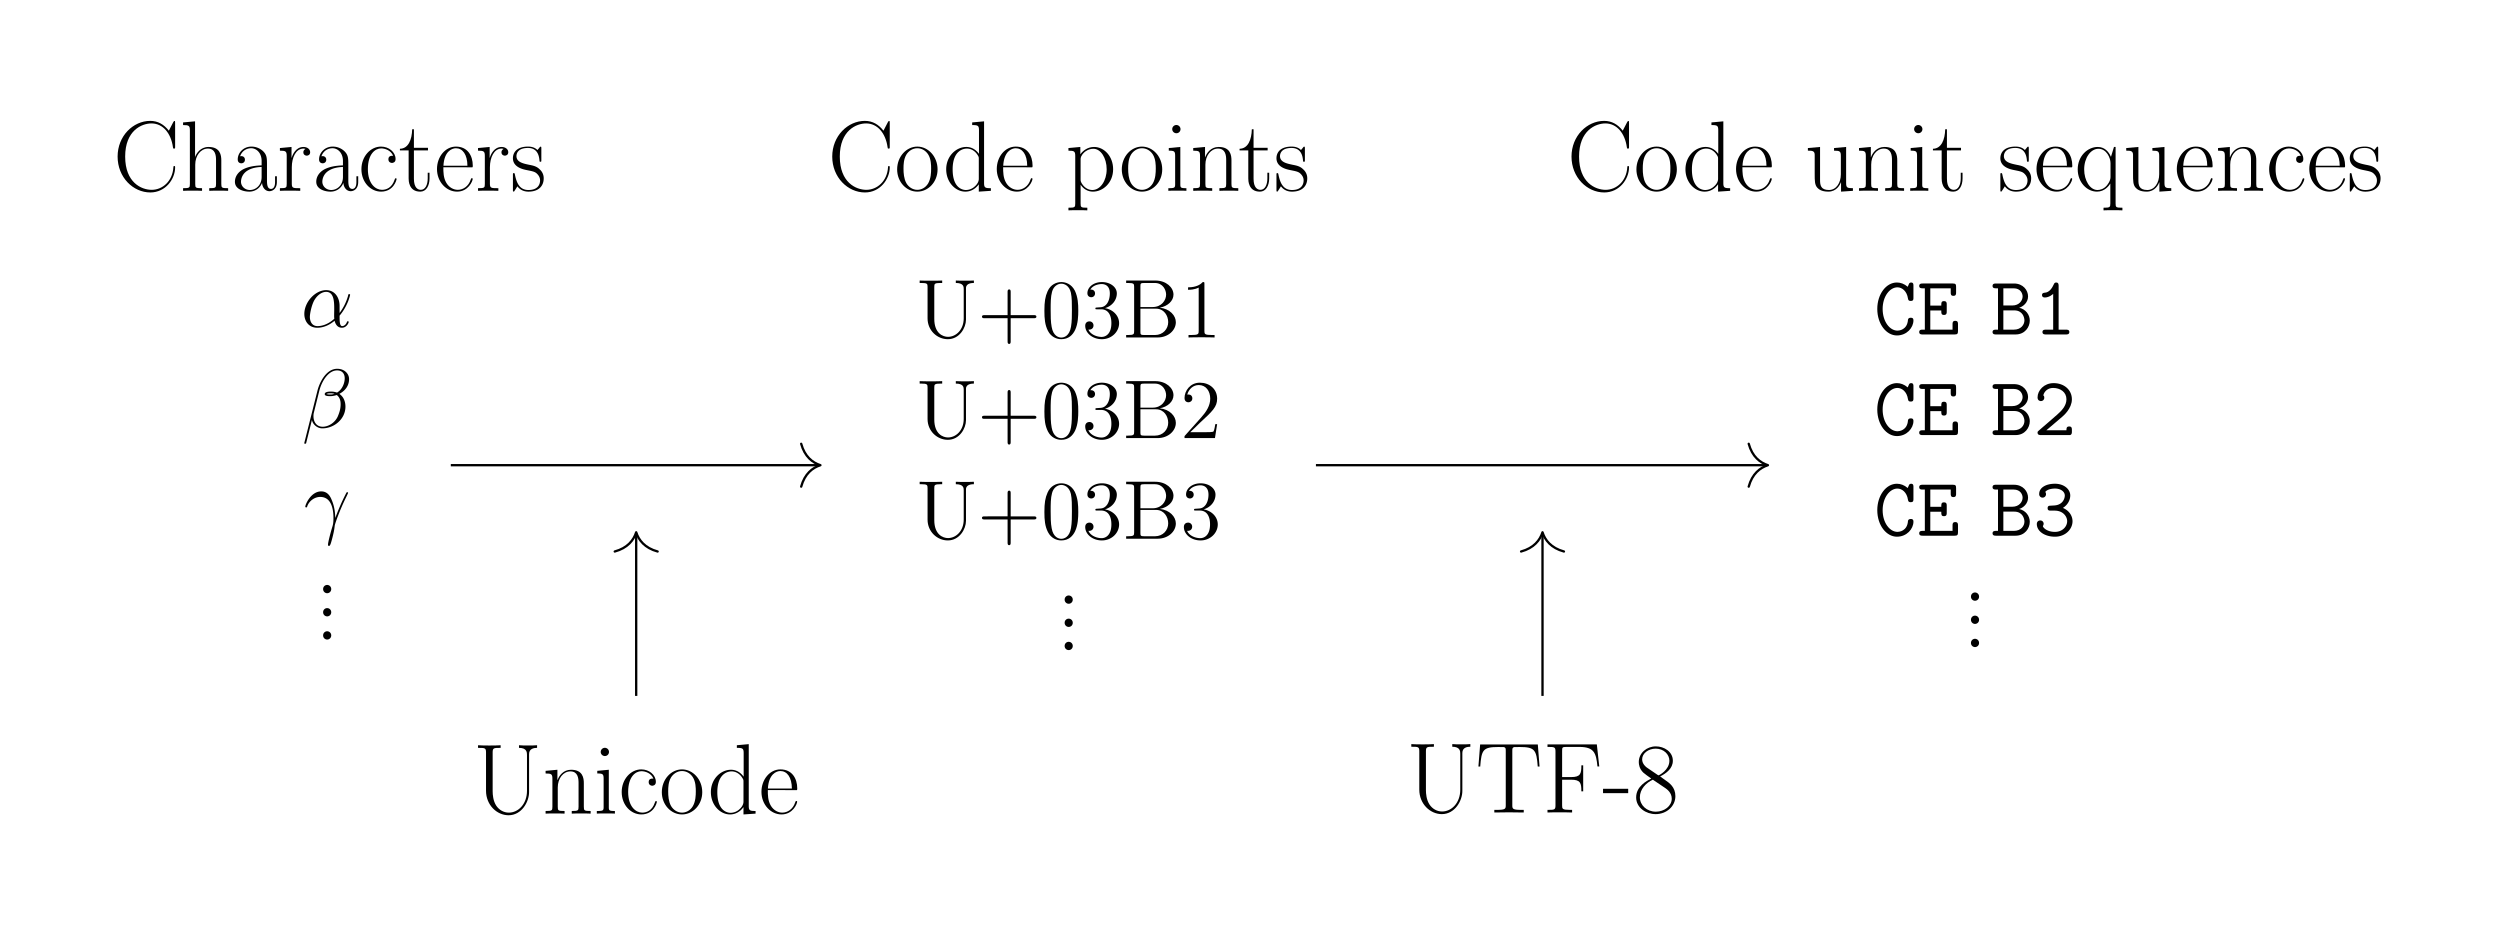 <svg xmlns="http://www.w3.org/2000/svg" xmlns:xlink="http://www.w3.org/1999/xlink" width="430.053" height="159.397"><defs><path id="a" d="M10.688-11.688c0-.312-.016-.328-.11-.328-.078 0-.094.016-.219.22l-.75 1.452c-.843-1.078-1.875-1.687-3.203-1.687-2.937 0-5.61 2.594-5.61 6.14C.797-2.312 3.47.281 6.423.281c2.64 0 4.266-2.328 4.266-4.312 0-.172 0-.235-.157-.235-.125 0-.125.047-.14.204-.141 2.406-1.875 3.89-3.735 3.89-1.75 0-4.562-1.234-4.562-5.719 0-4.5 2.86-5.703 4.531-5.703 1.953 0 3.36 1.688 3.688 4.094.03.203.03.234.187.234.188 0 .188-.03.188-.343Zm0 0"/><path id="b" d="M7.14-5.234c0-.875-.171-2.313-2.202-2.313-1.407 0-2.094 1.14-2.297 1.703h-.016v-6.11l-2.063.188v.454c1.016 0 1.172.109 1.172.921v9.204c0 .656-.062.734-1.171.734V0c.421-.031 1.171-.031 1.625-.031.453 0 1.218 0 1.64.031v-.453c-1.11 0-1.172-.063-1.172-.734V-4.5c0-1.578.953-2.766 2.172-2.766 1.266 0 1.406 1.141 1.406 1.97v4.109c0 .656-.062.734-1.171.734V0c.406-.031 1.171-.031 1.625-.031.437 0 1.218 0 1.625.031v-.453c-1.094 0-1.172-.063-1.172-.734Zm0 0"/><path id="c" d="M6.203-4.453c0-1.14 0-1.75-.734-2.422a2.921 2.921 0 0 0-1.953-.734c-1.36 0-2.344 1.062-2.344 2.203 0 .64.516.672.625.672.219 0 .61-.141.61-.625 0-.422-.329-.61-.61-.61a.922.922 0 0 0-.219.032c.375-1.094 1.297-1.391 1.906-1.391.86 0 1.797.75 1.797 2.203v.75c-1.015.031-2.234.172-3.203.688C1-3.079.688-2.22.688-1.563.688-.234 2.234.141 3.155.141c.938 0 1.813-.532 2.203-1.516.032.75.516 1.438 1.266 1.438.36 0 1.281-.235 1.281-1.594V-2.5h-.312v.984c0 1.047-.469 1.188-.688 1.188-.703 0-.703-.89-.703-1.656Zm-.922 2.062c0 1.5-1.062 2.25-2.015 2.25-.86 0-1.532-.64-1.532-1.421 0-.516.235-1.438 1.235-1.985.812-.469 1.765-.531 2.312-.562Zm0 0"/><path id="d" d="M2.578-4.063c0-1.656.703-3.203 2-3.203.125 0 .25.016.36.063 0 0-.375.125-.375.578 0 .406.328.578.578.578.218 0 .593-.125.593-.594 0-.562-.546-.906-1.14-.906-1.313 0-1.875 1.281-2.047 1.875H2.53v-1.875l-2 .188v.453c1.016 0 1.172.11 1.172.937v4.782c0 .656-.062.734-1.172.734V0c.422-.031 1.203-.031 1.656-.031.5 0 1.376 0 1.844.031v-.453c-1.234 0-1.453 0-1.453-.766Zm0 0"/><path id="e" d="M6.016-6.031c-.329 0-.813 0-.813.61 0 .484.39.624.61.624.125 0 .625-.062.625-.656 0-1.234-1.172-2.156-2.5-2.156C2.125-7.61.562-5.922.562-3.72c0 2.297 1.625 3.86 3.375 3.86C6.079.14 6.61-1.844 6.61-2.031c0-.063-.015-.125-.14-.125-.11 0-.125.015-.203.25C5.812-.516 4.844-.172 4.094-.172 3-.172 1.672-1.188 1.672-3.734c0-2.625 1.266-3.563 2.281-3.563.672 0 1.672.328 2.063 1.266Zm0 0"/><path id="f" d="M2.594-6.953h2.422v-.453H2.594v-3.188h-.297c-.047 1.781-.64 3.328-2.11 3.36v.28h1.5v4.829c0 .328 0 2.266 2 2.266 1.016 0 1.594-1 1.594-2.282v-.968H4.97v.953c0 1.187-.453 1.984-1.188 1.984-.5 0-1.187-.344-1.187-1.906Zm0 0"/><path id="g" d="M6.563-4.047c.062-.062.062-.11.062-.281 0-1.75-.922-3.281-2.89-3.281C1.905-7.61.468-5.875.468-3.75.469-1.516 2.094.14 3.922.14c1.937 0 2.687-1.828 2.687-2.187 0-.125-.093-.125-.14-.125-.11 0-.125.031-.203.25C5.89-.75 4.937-.172 4.046-.172c-.734 0-1.484-.406-1.952-1.172-.531-.875-.531-1.89-.531-2.703Zm-4.985-.266c.125-2.468 1.453-3.015 2.14-3.015 1.173 0 1.97 1.094 1.985 3.016Zm0 0"/><path id="h" d="M5.328-7.266c0-.312-.031-.328-.125-.328-.078 0-.094.016-.297.282-.047.062-.203.234-.25.296-.562-.578-1.328-.593-1.625-.593-1.906 0-2.594 1-2.594 2 0 1.546 1.75 1.906 2.25 2.015 1.079.219 1.47.281 1.829.594.218.203.593.594.593 1.203 0 .734-.406 1.656-2 1.656-1.484 0-2.03-1.14-2.328-2.656-.062-.234-.062-.25-.203-.25-.125 0-.14.016-.14.36v2.484c0 .312.015.328.109.328s.11-.016.187-.156c.11-.157.375-.578.47-.75.343.469.952.922 1.905.922 1.72 0 2.625-.938 2.625-2.282a2.01 2.01 0 0 0-.687-1.546c-.516-.532-1.125-.657-1.844-.797-.953-.204-2.156-.438-2.156-1.485 0-.453.25-1.406 1.984-1.406 1.844 0 1.938 1.734 1.985 2.281.015.078.093.094.156.094.156 0 .156-.047.156-.344Zm0 0"/><path id="m" d="M7.422-3.688c0-2.203-1.61-3.921-3.484-3.921-1.876 0-3.47 1.718-3.47 3.921 0 2.172 1.595 3.829 3.47 3.829 1.874 0 3.484-1.657 3.484-3.829ZM3.938-.171c-.797 0-1.5-.484-1.891-1.156-.422-.766-.485-1.734-.485-2.5 0-.719.032-1.61.485-2.39.344-.563 1.015-1.11 1.89-1.11.782 0 1.438.422 1.844 1.031.532.797.532 1.938.532 2.469 0 .672-.032 1.703-.5 2.531-.47.797-1.22 1.125-1.875 1.125Zm0 0"/><path id="n" d="M5.031-11.766v.454c1.016 0 1.172.109 1.172.921v4.032c-.078-.079-.781-1.188-2.172-1.188-1.765 0-3.468 1.578-3.468 3.844C.563-1.453 2.171.14 3.858.14 5.33.14 6.08-1 6.172-1.125V.141L8.25 0v-.453c-1.016 0-1.172-.094-1.172-.922v-10.578Zm1.14 9.704c0 .515-.312.984-.718 1.328a2.231 2.231 0 0 1-1.5.593c-.484 0-2.281-.25-2.281-3.546 0-3.376 2-3.579 2.437-3.579.797 0 1.438.454 1.829 1.063.234.36.234.422.234.734Zm0 0"/><path id="o" d="M3.781 2.906c-1.094 0-1.156-.062-1.156-.734v-3.219C3.109-.328 3.844.141 4.75.141c1.719 0 3.469-1.516 3.469-3.86 0-2.172-1.5-3.828-3.281-3.828-1.032 0-1.875.578-2.36 1.266v-1.266l-2.047.188v.453c1.016 0 1.172.11 1.172.937v8.14c0 .657-.062.735-1.172.735v.453c.422-.03 1.172-.03 1.625-.03.438 0 1.219 0 1.625.03ZM2.625-5.406c0-.235 0-.61.656-1.235.094-.078.672-.593 1.547-.593 1.25 0 2.281 1.562 2.281 3.53 0 1.97-1.093 3.563-2.453 3.563-.625 0-1.297-.296-1.812-1.093-.219-.391-.219-.485-.219-.766Zm0 0"/><path id="p" d="M2.672-10.61a.71.71 0 0 0-1.422 0c0 .376.313.704.719.704a.7.7 0 0 0 .703-.703ZM.656-7.36v.454c.969 0 1.094.11 1.094.937v4.782c0 .656-.063.734-1.172.734V0C1-.031 1.734-.031 2.172-.031c.406 0 1.11 0 1.515.031v-.453c-1.015 0-1.046-.094-1.046-.719v-6.375Zm0 0"/><path id="q" d="M7.14-5.234c0-.875-.171-2.313-2.202-2.313-1.36 0-2.063 1.063-2.313 1.75h-.031v-1.75l-2.031.188v.453c1.015 0 1.171.11 1.171.937v4.782c0 .656-.062.734-1.171.734V0c.421-.031 1.171-.031 1.625-.031.453 0 1.218 0 1.64.031v-.453c-1.11 0-1.172-.063-1.172-.734V-4.5c0-1.578.953-2.766 2.172-2.766 1.266 0 1.406 1.141 1.406 1.97v4.109c0 .656-.062.734-1.171.734V0c.406-.031 1.171-.031 1.625-.031.437 0 1.218 0 1.625.031v-.453c-1.094 0-1.172-.063-1.172-.734Zm0 0"/><path id="y" d="M5.063-7.36v.454c1.015 0 1.171.11 1.171.937v3.125c0 1.453-.78 2.703-2.046 2.703-1.422 0-1.532-.843-1.532-1.734v-5.672l-2.094.188v.453c.688 0 1.157 0 1.172.687v3.313c0 1.156 0 1.89.454 2.375.218.219.656.672 1.89.672C5.547.14 6.11-1.11 6.25-1.47h.016v1.61L8.312 0v-.453c-1.015 0-1.171-.094-1.171-.922v-6.172Zm0 0"/><path id="z" d="M7.078-7.547h-.281L6.28-5.844c-.39-.906-1.11-1.703-2.265-1.703C2.25-7.547.562-5.969.562-3.703.563-1.453 2.157.14 3.876.14 5.203.14 5.938-.875 6.172-1.25v3.422c0 .656-.078.734-1.172.734v.453c.406-.03 1.172-.03 1.61-.03.452 0 1.218 0 1.64.03v-.453c-1.11 0-1.172-.062-1.172-.734Zm-.875 5.188c0 .734-.625 1.421-.672 1.484-.531.594-1.156.734-1.578.734-1.281 0-2.281-1.64-2.281-3.546 0-2.016 1.14-3.547 2.453-3.547 1.39 0 2.078 1.562 2.078 2.468Zm0 0"/><path id="G" d="M9.297-3.938c0 2.297-1.5 3.766-3.125 3.766-.89 0-1.672-.469-2.156-1.187-.547-.829-.625-1.891-.625-2.5v-6.672c0-.781.187-.781 1.375-.781v-.454c-.5.047-1.407.047-1.938.047-.531 0-1.453 0-1.953-.047v.454c1.188 0 1.375 0 1.375.78v6.595C2.25-1.47 4.125.28 6.125.28c2.25 0 3.531-2.297 3.531-3.984v-6.547c0-.953.875-1.063 1.375-1.063v-.453c-.39.047-1.11.047-1.547.047-.421 0-1.171 0-1.562-.047v.454c1.375 0 1.375.812 1.375 1.234Zm0 0"/><path id="H" d="M10.703-11.703H.781L.484-7.906h.313c.219-2.86.453-3.36 3.11-3.36.312 0 .812 0 .952.016.329.063.329.266.329.656v9.344c0 .61-.063.797-1.485.797H3.22V0c.828-.016 1.687-.031 2.531-.031.844 0 1.703.015 2.531.031v-.453h-.484c-1.422 0-1.484-.188-1.484-.797v-9.344c0-.375 0-.578.312-.656.14-.016.64-.016.953-.016 2.625 0 2.89.5 3.11 3.36H11Zm0 0"/><path id="I" d="M9.36-11.719H.874v.438c1.188 0 1.375 0 1.375.781v9.281c0 .766-.188.766-1.375.766V0c.5-.031 1.469-.031 2-.031.703 0 1.531 0 2.234.031v-.453h-.375c-1.312 0-1.343-.172-1.343-.781v-4.407h1.546c1.61 0 1.766.563 1.766 2h.313v-4.468h-.313c0 1.453-.156 2.015-1.766 2.015H3.391v-4.515c0-.579.03-.672.718-.672h2.235c2.593 0 2.89 1.078 3.125 3.36h.312Zm0 0"/><path id="J" d="M4.39-3.328v-.75H.064v.75Zm0 0"/><path id="K" d="M4.688-6.203c1.078-.547 2.187-1.375 2.187-2.703 0-1.563-1.516-2.469-2.922-2.469-1.562 0-2.937 1.125-2.937 2.703 0 .422.109 1.172.78 1.813.173.171.891.687 1.36 1.015C2.375-5.437.562-4.5.562-2.594.563-.828 2.25.281 3.922.281c1.844 0 3.39-1.328 3.39-3.094 0-1.562-1.046-2.28-1.734-2.75ZM2.421-7.72c-.125-.078-.828-.61-.828-1.422 0-1.046 1.093-1.843 2.328-1.843 1.36 0 2.36.968 2.36 2.078 0 1.61-1.782 2.515-1.876 2.515-.015 0-.031 0-.172-.093Zm3.172 3.532c.265.187 1.093.765 1.093 1.812 0 1.266-1.28 2.234-2.734 2.234-1.562 0-2.75-1.109-2.75-2.484 0-1.36 1.047-2.484 2.234-3.016Zm0 0"/><path id="i" d="M6.64-3.625c0-1.39-.78-2.703-2.312-2.703-1.875 0-3.75 2.047-3.75 4.094C.578-.984 1.344.14 2.813.14c.89 0 1.953-.344 2.968-1.204.203.797.64 1.204 1.266 1.204.766 0 1.156-.797 1.156-.985 0-.125-.094-.125-.14-.125-.11 0-.126.031-.172.156-.125.36-.454.672-.813.672-.437 0-.437-.921-.437-1.796C8.109-3.688 8.453-5.5 8.453-5.517c0-.125-.125-.125-.156-.125-.14 0-.156.047-.203.313A8.96 8.96 0 0 1 6.64-2.406Zm-.906 2.219C4.47-.266 3.344-.141 2.844-.141c-1.016 0-1.313-.906-1.313-1.578 0-.625.313-2.078.766-2.875.594-1 1.39-1.437 2.031-1.437 1.39 0 1.39 1.812 1.39 3.015 0 .36-.015.735-.015 1.094 0 .281.016.36.031.516Zm0 0"/><path id="j" d="M8.125-8.344c0-.86-.734-1.765-2.047-1.765-1.844 0-3.016 2.265-3.39 3.75l-2.266 9c-.031.109.047.14.125.14.094 0 .172-.015.187-.078l1-4.015C1.875-.516 2.672.14 3.516.14 5.562.14 7.5-1.47 7.5-3.594c0-.547-.125-1.094-.422-1.562a2.443 2.443 0 0 0-.625-.64c1.031-.548 1.672-1.423 1.672-2.548Zm-2.5 2.531a1.912 1.912 0 0 1-.734.125c-.204 0-.391 0-.641-.078.14-.093.36-.125.656-.125.25 0 .516.032.719.079Zm1.75-2.671c0 .796-.39 1.937-1.328 2.468a3.126 3.126 0 0 0-.953-.171c-.297 0-1.157-.016-1.157.437 0 .39.782.344 1.032.344.36 0 .703-.094 1.047-.188.453.375.656.86.656 1.578 0 .829-.234 1.5-.5 2.125C5.688-.828 4.578-.14 3.578-.14 2.531-.14 2-.969 2-1.953c0-.125 0-.313.047-.531l.937-3.766c.47-1.89 1.672-3.578 3.063-3.578 1.031 0 1.328.719 1.328 1.344Zm0 0"/><path id="k" d="M5.422-1.75c-.031-.703-.063-1.813-.61-3.094-.28-.718-.765-1.484-1.812-1.484-1.766 0-2.734 2.25-2.734 2.625 0 .125.109.125.156.125.125 0 .125-.016.187-.203.313-.89 1.235-1.594 2.22-1.594 1.983 0 2.28 2.219 2.28 3.64C5.11-.827 5-.53 4.922-.25c-.281.89-.75 2.672-.75 3.078 0 .11.047.235.156.235.219 0 .344-.47.5-1.047.344-1.25.438-1.891.5-2.454.047-.343.875-2.718 2-4.968.11-.235.297-.625.297-.657a.132.132 0 0 0-.14-.125c-.032 0-.094 0-.126.063-.03.031-.53 1-.968 1.984-.204.485-.5 1.125-.97 2.391Zm0 0"/><path id="l" d="M2.64-.703a.693.693 0 0 0-.687-.688.687.687 0 0 0-.703.688.696.696 0 1 0 1.39 0Zm0 0"/><path id="r" d="M8.172-3.297c0 2-1.36 3.188-2.703 3.188-.86 0-2.36-.579-2.36-3.094v-5.5c0-.531.047-.672 1.079-.672h.28v-.422c-.343.031-1.515.031-1.937.031-.422 0-1.594 0-1.937-.03v.421h.281c1.031 0 1.078.14 1.078.672v5.422C1.953-1.203 3.61.297 5.437.297c2 0 3.125-1.953 3.125-3.375V-8.5c0-.875 1.11-.875 1.36-.875v-.422c-.375.031-1.14.031-1.547.031-.422 0-1.188 0-1.563-.03v.421c1.36 0 1.36.672 1.36 1.063Zm0 0"/><path id="s" d="M5.719-3.313h3.968c.204 0 .454 0 .454-.265 0-.266-.25-.266-.454-.266H5.72v-3.953c0-.203 0-.469-.25-.469-.282 0-.282.25-.282.47v3.952H1.235c-.203 0-.453 0-.453.266 0 .265.235.265.453.265h3.954V.642c0 .203 0 .468.265.468.266 0 .266-.25.266-.468Zm0 0"/><path id="t" d="M6.422-4.594c0-1.187-.063-2.343-.578-3.437-.594-1.188-1.625-1.5-2.328-1.5-.829 0-1.86.406-2.375 1.594-.407.906-.547 1.796-.547 3.343 0 1.39.094 2.438.61 3.453C1.765-.047 2.75.297 3.5.297c1.25 0 1.969-.734 2.375-1.578.516-1.078.547-2.485.547-3.313ZM3.5.016c-.453 0-1.39-.266-1.656-1.829-.172-.859-.172-1.953-.172-2.953 0-1.171 0-2.234.234-3.078.25-.968.985-1.406 1.594-1.406.547 0 1.375.328 1.656 1.563.172.812.172 1.953.172 2.921 0 .97 0 2.047-.156 2.922C4.906-.266 4 .016 3.5.016Zm0 0"/><path id="u" d="M2.64-5.156c-.25.015-.296.031-.296.172 0 .14.062.14.328.14h.656c1.219 0 1.766 1 1.766 2.375 0 1.875-.985 2.375-1.688 2.375-.687 0-1.86-.328-2.265-1.265.453.062.875-.188.875-.704a.681.681 0 0 0-.704-.703c-.343 0-.718.204-.718.75C.594-.75 1.859.297 3.454.297 5.155.297 6.421-1 6.421-2.453c0-1.313-1.063-2.36-2.438-2.594 1.25-.36 2.047-1.406 2.047-2.531 0-1.125-1.172-1.953-2.562-1.953-1.438 0-2.5.875-2.5 1.922 0 .562.453.687.672.687.296 0 .64-.219.64-.656 0-.453-.344-.656-.656-.656-.094 0-.125 0-.156.015.547-.969 1.89-.969 1.953-.969.484 0 1.406.204 1.406 1.61 0 .281-.031 1.078-.453 1.703-.438.625-.922.672-1.313.688Zm0 0"/><path id="v" d="M.61-9.797v.422h.296c1.031 0 1.078.14 1.078.672v7.61c0 .53-.046.671-1.078.671H.61V0h5.407c1.843 0 3.14-1.25 3.14-2.625 0-1.156-1.047-2.313-2.765-2.5 1.375-.25 2.359-1.172 2.359-2.25 0-1.234-1.25-2.422-3.125-2.422Zm2.453 4.563v-3.579c0-.468.03-.562.671-.562h1.797c1.438 0 1.953 1.234 1.953 2 0 .953-.75 2.14-2.328 2.14Zm.671 4.812c-.64 0-.671-.094-.671-.562v-3.97H5.75c1.375 0 2.094 1.204 2.094 2.313 0 1.157-.875 2.22-2.282 2.22Zm0 0"/><path id="w" d="M4.125-9.188c0-.343 0-.343-.281-.343-.344.375-1.063.906-2.531.906v.422c.328 0 1.046 0 1.828-.375v7.469c0 .515-.047.687-1.297.687H1.39V0c.39-.031 1.78-.031 2.25-.031.468 0 1.859 0 2.234.031v-.422h-.438c-1.265 0-1.312-.172-1.312-.687Zm0 0"/><path id="x" d="M6.313-2.406H6c-.047.234-.156 1.031-.313 1.265-.093.125-.906.125-1.343.125H1.687c.391-.328 1.266-1.25 1.641-1.593 2.188-2.016 2.985-2.75 2.985-4.172 0-1.657-1.313-2.75-2.97-2.75-1.671 0-2.64 1.406-2.64 2.64 0 .735.625.735.672.735.297 0 .672-.219.672-.672 0-.406-.266-.672-.672-.672-.125 0-.156 0-.203.016.281-.985 1.047-1.641 1.984-1.641 1.219 0 1.969 1.016 1.969 2.344 0 1.218-.703 2.281-1.531 3.203L.704-.344V0h5.234Zm0 0"/><path id="A" d="M6.797-8.39c0-.235 0-.547-.406-.547-.25 0-.329.156-.375.265l-.204.469c-.593-.516-1.25-.735-1.859-.735C2.11-8.938.578-6.952.578-4.39.578-1.766 2.156.172 3.953.172c1.688 0 2.844-1.328 2.844-2.594 0-.453-.297-.453-.469-.453-.203 0-.437.078-.469.328C5.75-.766 4.297-.657 4.063-.657 2.718-.656 1.5-2.218 1.5-4.39c0-2.171 1.234-3.718 2.547-3.718.766 0 1.625.625 1.812 1.937.047.313.172.406.47.406.468 0 .468-.265.468-.546Zm0 0"/><path id="B" d="M2.313-4.125h1.89c0 .5 0 .766.469.766s.469-.329.469-.579v-1.218c0-.25 0-.578-.47-.578-.468 0-.468.265-.468.765h-1.89v-2.968h3.515v.703c0 .265 0 .593.453.593.469 0 .469-.312.469-.593v-.938c0-.453-.078-.594-.563-.594H.984c-.203 0-.578 0-.578.422 0 .406.375.406.578.406h.391v7.11h-.39c-.204 0-.579 0-.579.406C.406 0 .781 0 .984 0H6.5c.469 0 .578-.125.578-.594V-1.75c0-.266 0-.594-.469-.594-.468 0-.468.328-.468.594v.922H2.312Zm0 0"/><path id="C" d="M.953-8.766c-.203 0-.578 0-.578.422 0 .406.39.406.594.406h.344v7.11H.969c-.203 0-.594 0-.594.406C.375 0 .765 0 .953 0h3.39c1.595 0 2.438-1.266 2.438-2.39 0-1.016-.703-1.954-1.828-2.204.719-.218 1.531-.922 1.531-1.953 0-1.047-.843-2.219-2.421-2.219Zm1.281 3.782v-2.954h1.782c1.187 0 1.53.891 1.53 1.407 0 .672-.562 1.547-1.765 1.547Zm0 4.156v-3.313H4.11c1.454 0 1.75 1.235 1.75 1.72 0 .702-.546 1.593-1.828 1.593Zm0 0"/><path id="D" d="M4.36-8.344c0-.219 0-.594-.423-.594-.234 0-.328.126-.406.313C3.25-8 2.781-7.25 2.016-7.187c-.204.015-.516.046-.516.421 0 .235.156.407.469.407.797 0 1.422-.594 1.453-.625v6.156h-1.25c-.203 0-.594 0-.594.406 0 .422.39.422.594.422h3.453c.203 0 .578 0 .578-.422 0-.406-.375-.406-.578-.406H4.359Zm0 0"/><path id="E" d="M4.984-3.156c.204-.172 1.657-1.406 1.657-3 0-1.625-1.344-2.782-3.141-2.782-1.656 0-2.766 1.25-2.766 2.454 0 .609.5.64.579.64.265 0 .578-.187.578-.578 0-.281-.094-.36-.172-.422.203-.765.86-1.265 1.687-1.265 1.235 0 2.297.703 2.297 1.953 0 1.125-.844 1.984-1.61 2.656L.939-.766C.78-.625.734-.594.734-.422c0 .422.391.422.579.422h5.015c.313-.094.313-.375.313-.594V-.89c0-.25 0-.593-.454-.593-.484 0-.484.312-.484.656H2.25Zm0 0"/><path id="F" d="M3.672-4.313c1.484 0 2.156 1.047 2.156 1.813 0 .953-.844 1.844-2.094 1.844-1.437 0-2.078-.781-2.078-.985 0-.015 0-.046.016-.062a.687.687 0 0 0 .11-.344.567.567 0 0 0-.579-.578C.906-2.625.61-2.437.61-2 .61-.75 1.984.172 3.734.172c1.797 0 3.016-1.297 3.016-2.656 0-.735-.39-1.75-1.656-2.297.875-.547 1.265-1.407 1.265-2.14C6.36-8 5.281-8.938 3.734-8.938c-1.593 0-2.718.687-2.718 1.75a.587.587 0 1 0 1.171.03c0-.234-.124-.359-.124-.374.437-.547 1.421-.578 1.671-.578.97 0 1.688.515 1.688 1.203 0 .406-.266 1.593-1.781 1.703-.532.031-.75.047-.813.047-.297.031-.36.218-.36.422 0 .421.298.421.548.421Zm0 0"/></defs><use xlink:href="#a" x="19.436" y="32.826"/><use xlink:href="#b" x="30.929" y="32.826"/><use xlink:href="#c" x="39.724" y="32.826"/><use xlink:href="#d" x="47.619" y="32.826"/><use xlink:href="#c" x="53.715" y="32.826"/><use xlink:href="#e" x="61.61" y="32.826"/><use xlink:href="#f" x="68.607" y="32.826"/><use xlink:href="#g" x="74.703" y="32.826"/><use xlink:href="#d" x="81.699" y="32.826"/><use xlink:href="#h" x="87.795" y="32.826"/><use xlink:href="#i" x="51.774" y="56.239"/><use xlink:href="#j" x="51.924" y="73.548"/><use xlink:href="#k" x="52.253" y="90.857"/><use xlink:href="#l" x="54.336" y="102.015"/><use xlink:href="#l" x="54.336" y="106"/><use xlink:href="#l" x="54.336" y="109.985"/><use xlink:href="#a" x="142.367" y="32.826"/><use xlink:href="#m" x="153.86" y="32.826"/><use xlink:href="#n" x="162.203" y="32.826"/><use xlink:href="#g" x="170.998" y="32.826"/><use xlink:href="#o" x="183.262" y="32.826"/><use xlink:href="#m" x="192.505" y="32.826"/><use xlink:href="#p" x="200.4" y="32.826"/><use xlink:href="#q" x="204.697" y="32.826"/><use xlink:href="#f" x="213.045" y="32.826"/><use xlink:href="#h" x="219.141" y="32.826"/><use xlink:href="#r" x="157.608" y="58.052"/><use xlink:href="#s" x="168.138" y="58.052"/><use xlink:href="#t" x="179.064" y="58.052"/><use xlink:href="#u" x="186.088" y="58.052"/><use xlink:href="#v" x="193.112" y="58.052"/><use xlink:href="#w" x="203.06" y="58.052"/><use xlink:href="#r" x="157.608" y="75.361"/><use xlink:href="#s" x="168.138" y="75.361"/><use xlink:href="#t" x="179.064" y="75.361"/><use xlink:href="#u" x="186.088" y="75.361"/><use xlink:href="#v" x="193.112" y="75.361"/><use xlink:href="#x" x="203.06" y="75.361"/><use xlink:href="#r" x="157.608" y="92.67"/><use xlink:href="#s" x="168.138" y="92.67"/><use xlink:href="#t" x="179.064" y="92.67"/><use xlink:href="#u" x="186.088" y="92.67"/><use xlink:href="#v" x="193.112" y="92.67"/><use xlink:href="#u" x="203.06" y="92.67"/><use xlink:href="#l" x="181.895" y="103.829"/><use xlink:href="#l" x="181.895" y="107.814"/><use xlink:href="#l" x="181.895" y="111.799"/><use xlink:href="#a" x="269.537" y="32.826"/><use xlink:href="#m" x="281.03" y="32.826"/><use xlink:href="#n" x="289.373" y="32.826"/><use xlink:href="#g" x="298.168" y="32.826"/><use xlink:href="#y" x="310.432" y="32.826"/><use xlink:href="#q" x="319.228" y="32.826"/><use xlink:href="#p" x="328.023" y="32.826"/><use xlink:href="#f" x="332.32" y="32.826"/><use xlink:href="#h" x="343.667" y="32.826"/><use xlink:href="#g" x="349.854" y="32.826"/><use xlink:href="#z" x="356.85" y="32.826"/><use xlink:href="#y" x="365.194" y="32.826"/><use xlink:href="#g" x="373.99" y="32.826"/><use xlink:href="#q" x="380.986" y="32.826"/><use xlink:href="#e" x="389.781" y="32.826"/><use xlink:href="#g" x="396.778" y="32.826"/><use xlink:href="#h" x="403.774" y="32.826"/><use xlink:href="#A" x="322.355" y="57.534"/><use xlink:href="#B" x="329.738" y="57.534"/><use xlink:href="#C" x="342.385" y="57.534"/><use xlink:href="#D" x="349.768" y="57.534"/><use xlink:href="#A" x="322.355" y="74.843"/><use xlink:href="#B" x="329.738" y="74.843"/><use xlink:href="#C" x="342.385" y="74.843"/><use xlink:href="#E" x="349.768" y="74.843"/><use xlink:href="#A" x="322.355" y="92.152"/><use xlink:href="#B" x="329.738" y="92.152"/><use xlink:href="#C" x="342.385" y="92.152"/><use xlink:href="#F" x="349.768" y="92.152"/><use xlink:href="#l" x="337.8" y="103.311"/><use xlink:href="#l" x="337.8" y="107.296"/><use xlink:href="#l" x="337.8" y="111.281"/><path fill="none" stroke="#000" stroke-miterlimit="10" stroke-width=".399" d="M77.547 80.023h63.383"/><path fill="none" stroke="#000" stroke-linecap="round" stroke-linejoin="round" stroke-miterlimit="10" stroke-width=".399" d="M137.82 76.34c.606 2.21 1.95 3.254 3.309 3.683-1.36.43-2.703 1.477-3.309 3.688"/><path fill="none" stroke="#000" stroke-miterlimit="10" stroke-width=".399" d="M226.367 80.023h77.555"/><path fill="none" stroke="#000" stroke-linecap="round" stroke-linejoin="round" stroke-miterlimit="10" stroke-width=".399" d="M300.816 76.34c.602 2.21 1.95 3.254 3.305 3.683-1.355.43-2.703 1.477-3.305 3.688"/><path fill="none" stroke="#000" stroke-miterlimit="10" stroke-width=".399" d="M109.438 91.762v27.949"/><path fill="none" stroke="#000" stroke-linecap="round" stroke-linejoin="round" stroke-miterlimit="10" stroke-width=".399" d="M105.75 94.871c2.21-.605 3.258-1.953 3.688-3.308.43 1.355 1.472 2.703 3.687 3.308"/><use xlink:href="#G" x="81.356" y="139.961"/><use xlink:href="#q" x="93.291" y="139.961"/><use xlink:href="#p" x="102.087" y="139.961"/><use xlink:href="#e" x="106.384" y="139.961"/><use xlink:href="#m" x="113.38" y="139.961"/><use xlink:href="#n" x="121.723" y="139.961"/><use xlink:href="#g" x="130.518" y="139.961"/><path fill="none" stroke="#000" stroke-miterlimit="10" stroke-width=".399" d="M265.344 91.762v27.949"/><path fill="none" stroke="#000" stroke-linecap="round" stroke-linejoin="round" stroke-miterlimit="10" stroke-width=".399" d="M261.66 94.871c2.211-.605 3.254-1.953 3.684-3.308.43 1.355 1.476 2.703 3.687 3.308"/><use xlink:href="#G" x="241.899" y="139.767"/><use xlink:href="#H" x="253.834" y="139.767"/><use xlink:href="#I" x="265.327" y="139.767"/><use xlink:href="#J" x="275.693" y="139.767"/><use xlink:href="#K" x="280.89" y="139.767"/></svg>